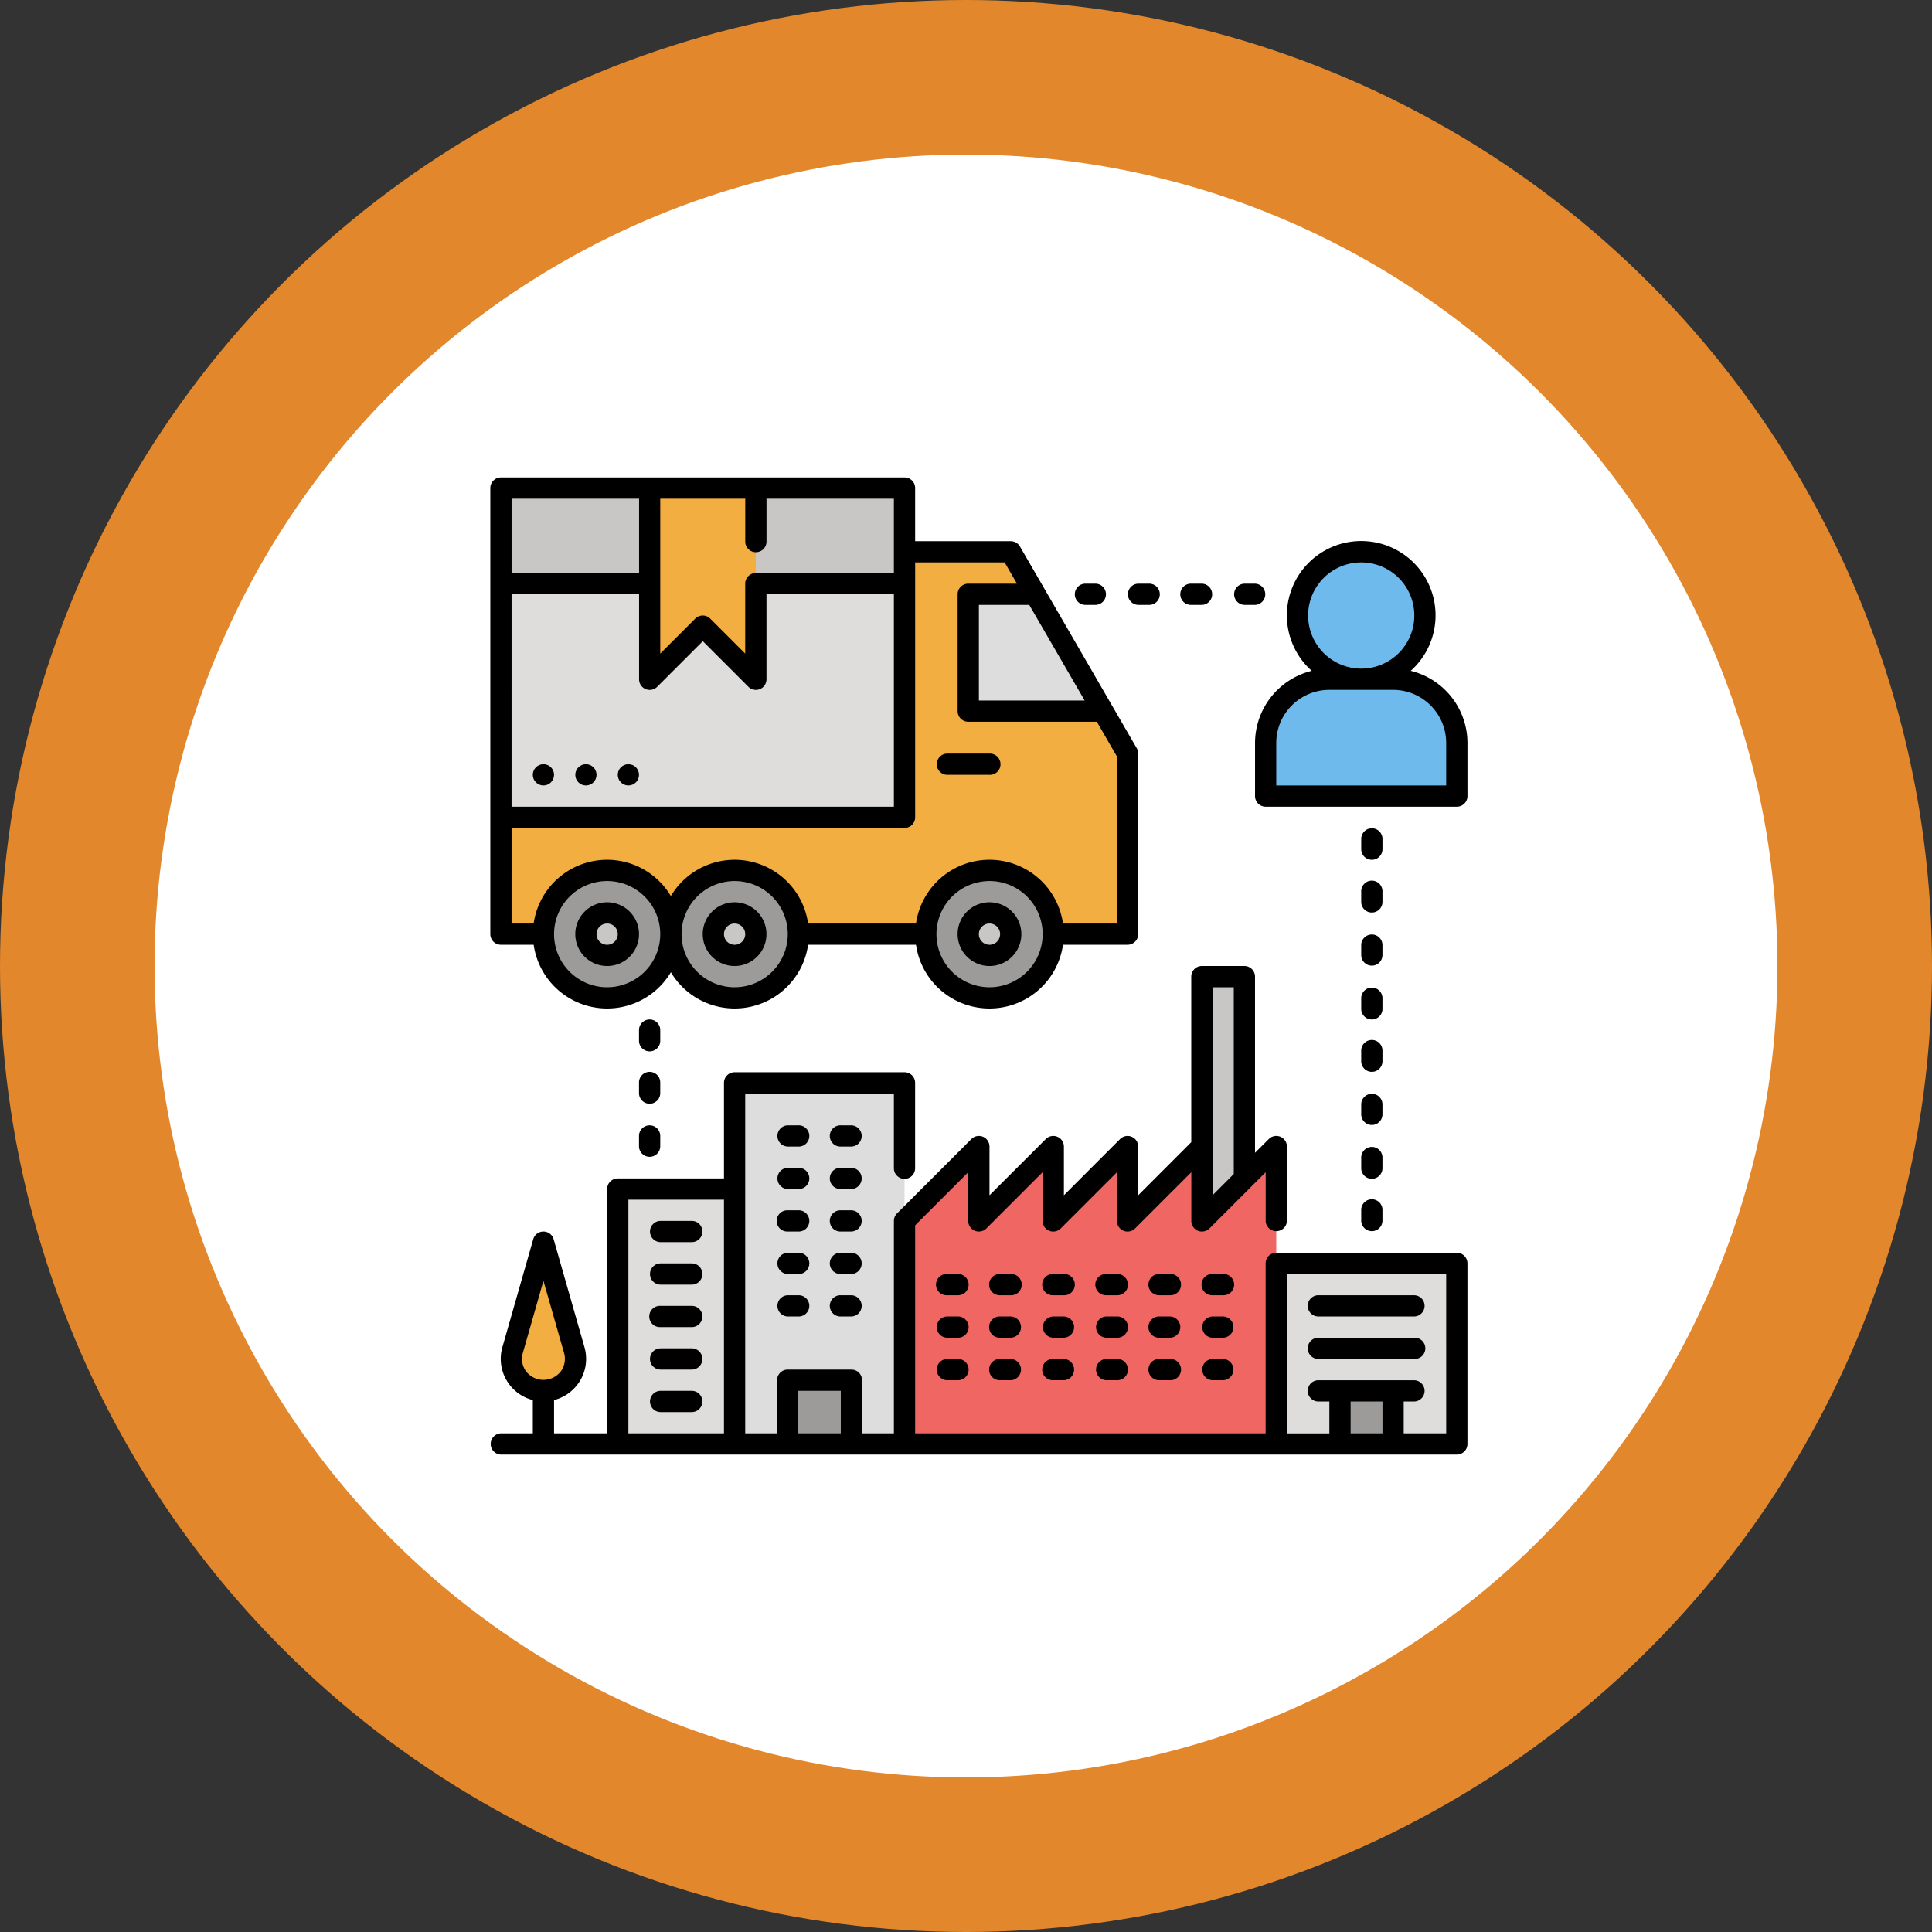 <svg xmlns="http://www.w3.org/2000/svg" width="150" height="150" viewBox="0 0 150 150">
  <rect x="0" y="0" width="150" height="150" fill="#333333" stroke="none"/>
  <g id="Grupo_224040" data-name="Grupo 224040" transform="translate(-379 -11828)">
    <g id="Grupo_223938" data-name="Grupo 223938" transform="translate(0 -326)">
      <g id="Grupo_224035" data-name="Grupo 224035">
        <g id="Grupo_223937" data-name="Grupo 223937" transform="translate(-754 -27)">
          <circle id="Elipse_6362" data-name="Elipse 6362" cx="75" cy="75" r="75" transform="translate(1133 12181)" fill="#e2872c"/>
          <circle id="Elipse_6363" data-name="Elipse 6363" cx="63" cy="63" r="63" transform="translate(1145 12193)" fill="#fff"/>
        </g>
      </g>
    </g>
    <g id="Grupo_149416" data-name="Grupo 149416" transform="translate(132.068 -1150.598)">
      <g id="Grupo_149415" data-name="Grupo 149415" transform="translate(285 13015.667)">
        <path id="Trazado_252896" data-name="Trazado 252896" d="M16,16H47.335V41.563H16Z" transform="translate(-15.175 -15.175)" fill="#dfdddc"/>
        <path id="Trazado_252897" data-name="Trazado 252897" d="M64.652,77.686V63.667L55.581,48H47.335V68.615H16v9.071Z" transform="translate(-15.175 -42.228)" fill="#f2ae40"/>
        <circle id="Elipse_6244" data-name="Elipse 6244" cx="4.948" cy="4.948" r="4.948" transform="translate(62.67 5.772)" fill="#6ebaed"/>
        <path id="Trazado_252898" data-name="Trazado 252898" d="M409.9,112h-4.948A4.947,4.947,0,0,0,400,116.948v4.123h14.843v-4.123A4.947,4.947,0,0,0,409.9,112Z" transform="translate(-339.804 -96.333)" fill="#6ebaed"/>
        <path id="Trazado_252899" data-name="Trazado 252899" d="M261.123,78.4H250.667V69.333h5.211Z" transform="translate(-213.56 -60.262)" fill="#ddd"/>
        <path id="Trazado_252900" data-name="Trazado 252900" d="M74.667,368h9.071v19.79H74.667Z" transform="translate(-64.772 -312.752)" fill="#dfdddc"/>
        <path id="Trazado_252901" data-name="Trazado 252901" d="M133.333,314.667h13.194V342.7H133.333Z" transform="translate(-114.367 -267.665)" fill="#ddd"/>
        <path id="Trazado_252902" data-name="Trazado 252902" d="M247.528,369.756H218.667V352.439l5.772-5.772v5.772l5.772-5.772v5.772l5.772-5.772v5.772l5.772-5.772v5.772l5.772-5.772Z" transform="translate(-186.508 -294.717)" fill="#ef6662"/>
        <path id="Trazado_252903" data-name="Trazado 252903" d="M405.333,405.333h14.018v14.018H405.333Z" transform="translate(-344.313 -344.313)" fill="#dfdddc"/>
        <path id="Trazado_252904" data-name="Trazado 252904" d="M160,464h4.948v4.948H160Z" transform="translate(-136.911 -393.909)" fill="#9c9b9a"/>
        <path id="Trazado_252905" data-name="Trazado 252905" d="M437.333,469.333h4.123v4.123h-4.123Z" transform="translate(-371.365 -398.417)" fill="#9c9b9a"/>
        <path id="Trazado_252906" data-name="Trazado 252906" d="M23.721,406.211a2.488,2.488,0,0,1-2.392-3.171l2.392-8.373,2.392,8.373A2.488,2.488,0,0,1,23.721,406.211Z" transform="translate(-19.598 -335.296)" fill="#f2ae40"/>
        <path id="Trazado_252907" data-name="Trazado 252907" d="M368,280.3V261.333h3.3V277Z" transform="translate(-312.752 -222.577)" fill="#c9c7c6"/>
        <path id="Trazado_252908" data-name="Trazado 252908" d="M16,16H47.335v8.246H16Z" transform="translate(-15.175 -15.175)" fill="#c9c7c6"/>
        <path id="Trazado_252909" data-name="Trazado 252909" d="M90.667,16V30.843L94.79,26.72l4.123,4.123V16Z" transform="translate(-78.298 -15.175)" fill="#f2ae40"/>
        <g id="Grupo_149414" data-name="Grupo 149414" transform="translate(4.123 30.51)">
          <circle id="Elipse_6245" data-name="Elipse 6245" cx="4.948" cy="4.948" r="4.948" fill="#9c9b9a"/>
          <circle id="Elipse_6246" data-name="Elipse 6246" cx="4.948" cy="4.948" r="4.948" transform="translate(9.895)" fill="#9c9b9a"/>
          <circle id="Elipse_6247" data-name="Elipse 6247" cx="4.948" cy="4.948" r="4.948" transform="translate(29.686)" fill="#9c9b9a"/>
        </g>
        <circle id="Elipse_6248" data-name="Elipse 6248" cx="1.649" cy="1.649" r="1.649" transform="translate(17.317 33.809)" fill="#c9c7c6"/>
        <circle id="Elipse_6249" data-name="Elipse 6249" cx="1.649" cy="1.649" r="1.649" transform="translate(37.107 33.809)" fill="#c9c7c6"/>
        <circle id="Elipse_6250" data-name="Elipse 6250" cx="1.649" cy="1.649" r="1.649" transform="translate(7.421 33.809)" fill="#c9c7c6"/>
        <path id="Trazado_252910" data-name="Trazado 252910" d="M11.492,46.949h2.54a5.761,5.761,0,0,0,10.654,2.133,5.761,5.761,0,0,0,10.654-2.133h8.378a5.764,5.764,0,0,0,11.412,0h5.014a.824.824,0,0,0,.825-.825V32.107a.817.817,0,0,0-.111-.413L51.786,16.026a.823.823,0,0,0-.713-.411H43.651V11.492a.824.824,0,0,0-.825-.825H11.492a.824.824,0,0,0-.825.825V46.125A.824.824,0,0,0,11.492,46.949Zm8.246,3.3a4.123,4.123,0,1,1,4.123-4.123A4.128,4.128,0,0,1,19.738,50.248Zm9.9,0a4.123,4.123,0,1,1,4.123-4.123A4.128,4.128,0,0,1,29.633,50.248Zm19.79,0a4.123,4.123,0,1,1,4.123-4.123A4.128,4.128,0,0,1,49.423,50.248Zm3.083-29.686,4.3,7.421H48.6V20.562ZM23.861,12.316h6.6v3.3a.825.825,0,1,0,1.649,0v-3.3H42v5.772H31.282a.824.824,0,0,0-.825.825v5.431l-2.715-2.715a.823.823,0,0,0-1.166,0l-2.715,2.715Zm-11.544,0h9.9v5.772h-9.9Zm0,7.421h9.9v6.6a.824.824,0,0,0,1.408.583l3.54-3.54,3.54,3.54a.825.825,0,0,0,.583.242A.816.816,0,0,0,31.6,27.1a.825.825,0,0,0,.509-.762v-6.6H42V36.23H12.316Zm0,18.141h30.51a.824.824,0,0,0,.825-.825V17.264H50.6l.955,1.649H47.774a.824.824,0,0,0-.825.825v9.071a.824.824,0,0,0,.825.825h9.984l1.56,2.7V45.3H55.129a5.764,5.764,0,0,0-11.412,0H35.339a5.761,5.761,0,0,0-10.654-2.133A5.761,5.761,0,0,0,14.031,45.3H12.316Z" transform="translate(-10.667 -10.667)"/>
        <circle id="Elipse_6251" data-name="Elipse 6251" cx="0.825" cy="0.825" r="0.825" transform="translate(3.298 22.264)"/>
        <circle id="Elipse_6252" data-name="Elipse 6252" cx="0.825" cy="0.825" r="0.825" transform="translate(6.597 22.264)"/>
        <circle id="Elipse_6253" data-name="Elipse 6253" cx="0.825" cy="0.825" r="0.825" transform="translate(9.895 22.264)"/>
        <path id="Trazado_252911" data-name="Trazado 252911" d="M406.756,52.733a5.772,5.772,0,1,0-7.687,0,5.779,5.779,0,0,0-4.4,5.6v4.123a.824.824,0,0,0,.825.825h14.843a.824.824,0,0,0,.825-.825V58.334A5.779,5.779,0,0,0,406.756,52.733Zm-7.967-4.294a4.123,4.123,0,1,1,4.123,4.123A4.128,4.128,0,0,1,398.79,48.439Zm10.72,13.194H396.316v-3.3a4.128,4.128,0,0,1,4.123-4.123h4.948a4.128,4.128,0,0,1,4.123,4.123Z" transform="translate(-335.296 -37.719)"/>
        <path id="Trazado_252912" data-name="Trazado 252912" d="M119.807,224a2.474,2.474,0,1,0,2.474,2.474A2.477,2.477,0,0,0,119.807,224Zm0,3.3a.825.825,0,1,1,.825-.825A.825.825,0,0,1,119.807,227.3Z" transform="translate(-100.841 -191.016)"/>
        <path id="Trazado_252913" data-name="Trazado 252913" d="M247.807,224a2.474,2.474,0,1,0,2.474,2.474A2.477,2.477,0,0,0,247.807,224Zm0,3.3a.825.825,0,1,1,.825-.825A.825.825,0,0,1,247.807,227.3Z" transform="translate(-209.051 -191.016)"/>
        <path id="Trazado_252914" data-name="Trazado 252914" d="M55.807,224a2.474,2.474,0,1,0,2.474,2.474A2.477,2.477,0,0,0,55.807,224Zm0,3.3a.825.825,0,1,1,.825-.825A.825.825,0,0,1,55.807,227.3Z" transform="translate(-46.736 -191.016)"/>
        <path id="Trazado_252915" data-name="Trazado 252915" d="M235.492,150.982h3.3a.825.825,0,1,0,0-1.649h-3.3a.825.825,0,0,0,0,1.649Z" transform="translate(-200.034 -127.893)"/>
        <path id="Trazado_252916" data-name="Trazado 252916" d="M85.706,278.264H71.687a.824.824,0,0,0-.825.825v13.194H43.651V276.132l4.123-4.123v3.782a.824.824,0,0,0,1.408.583l4.365-4.365v3.782a.824.824,0,0,0,1.408.583l4.365-4.365v3.782a.824.824,0,0,0,1.408.583l4.365-4.365v3.782a.824.824,0,0,0,1.408.583l3.3-3.3,0,0,1.065-1.065v3.782a.825.825,0,0,0,1.649,0v-5.772a.824.824,0,0,0-1.408-.583L70.038,270.5V256.825a.824.824,0,0,0-.825-.825h-3.3a.824.824,0,0,0-.825.825v12.852L60.968,273.8v-3.781a.824.824,0,0,0-1.408-.583L55.2,273.8v-3.781a.824.824,0,0,0-1.408-.583L49.423,273.8v-3.781a.824.824,0,0,0-1.408-.583l-5.772,5.772a.825.825,0,0,0-.242.583v16.492H39.528v-4.123a.824.824,0,0,0-.825-.825H33.756a.824.824,0,0,0-.825.825v4.123H30.457V265.9H42v5.772a.825.825,0,1,0,1.649,0v-6.6a.824.824,0,0,0-.825-.825H29.633a.824.824,0,0,0-.825.825v7.421H20.562a.824.824,0,0,0-.825.825v18.966H15.615V289.7a3.3,3.3,0,0,0,2.36-4.112l-2.392-8.374a.824.824,0,0,0-1.585,0l-2.392,8.373a3.3,3.3,0,0,0,2.36,4.113v2.583H11.492a.825.825,0,0,0,0,1.649H85.706a.824.824,0,0,0,.825-.825V279.089A.824.824,0,0,0,85.706,278.264ZM66.74,257.649h1.649v14.5L66.74,273.8ZM13.462,287.5a1.65,1.65,0,0,1-.271-1.459l1.6-5.6,1.6,5.6a1.651,1.651,0,0,1-.271,1.459A1.713,1.713,0,0,1,13.462,287.5Zm15.346,4.785H21.387V274.141h7.421Zm9.071,0h-3.3v-3.3h3.3Zm42.055,0H77.46v-2.474h2.474Zm4.948,0h-3.3v-2.474h.825a.825.825,0,0,0,0-1.649H74.986a.825.825,0,1,0,0,1.649h.825v2.474h-3.3V279.914H84.881Z" transform="translate(-10.667 -218.068)"/>
        <path id="Trazado_252917" data-name="Trazado 252917" d="M236.316,410.667h-.825a.825.825,0,1,0,0,1.649h.825a.825.825,0,1,0,0-1.649Z" transform="translate(-200.034 -348.822)"/>
        <path id="Trazado_252918" data-name="Trazado 252918" d="M262.982,410.667h-.825a.825.825,0,1,0,0,1.649h.825a.825.825,0,1,0,0-1.649Z" transform="translate(-222.577 -348.822)"/>
        <path id="Trazado_252919" data-name="Trazado 252919" d="M289.649,410.667h-.825a.825.825,0,1,0,0,1.649h.825a.825.825,0,1,0,0-1.649Z" transform="translate(-245.121 -348.822)"/>
        <path id="Trazado_252920" data-name="Trazado 252920" d="M316.316,410.667h-.825a.825.825,0,1,0,0,1.649h.825a.825.825,0,1,0,0-1.649Z" transform="translate(-267.665 -348.822)"/>
        <path id="Trazado_252921" data-name="Trazado 252921" d="M342.982,410.667h-.824a.825.825,0,1,0,0,1.649h.824a.825.825,0,1,0,0-1.649Z" transform="translate(-290.208 -348.822)"/>
        <path id="Trazado_252922" data-name="Trazado 252922" d="M369.649,410.667h-.825a.825.825,0,1,0,0,1.649h.825a.825.825,0,1,0,0-1.649Z" transform="translate(-312.752 -348.822)"/>
        <path id="Trazado_252923" data-name="Trazado 252923" d="M236.316,432h-.825a.825.825,0,0,0,0,1.649h.825a.825.825,0,1,0,0-1.649Z" transform="translate(-200.034 -366.857)"/>
        <path id="Trazado_252924" data-name="Trazado 252924" d="M262.982,432h-.825a.825.825,0,1,0,0,1.649h.825a.825.825,0,0,0,0-1.649Z" transform="translate(-222.577 -366.857)"/>
        <path id="Trazado_252925" data-name="Trazado 252925" d="M289.649,432h-.825a.825.825,0,0,0,0,1.649h.825a.825.825,0,0,0,0-1.649Z" transform="translate(-245.121 -366.857)"/>
        <path id="Trazado_252926" data-name="Trazado 252926" d="M316.316,432h-.825a.825.825,0,0,0,0,1.649h.825a.825.825,0,1,0,0-1.649Z" transform="translate(-267.665 -366.857)"/>
        <path id="Trazado_252927" data-name="Trazado 252927" d="M342.982,432h-.824a.825.825,0,1,0,0,1.649h.824a.825.825,0,0,0,0-1.649Z" transform="translate(-290.208 -366.857)"/>
        <path id="Trazado_252928" data-name="Trazado 252928" d="M369.649,432h-.825a.825.825,0,0,0,0,1.649h.825a.825.825,0,0,0,0-1.649Z" transform="translate(-312.752 -366.857)"/>
        <path id="Trazado_252929" data-name="Trazado 252929" d="M236.316,453.333h-.825a.825.825,0,0,0,0,1.649h.825a.825.825,0,1,0,0-1.649Z" transform="translate(-200.034 -384.891)"/>
        <path id="Trazado_252930" data-name="Trazado 252930" d="M262.982,453.333h-.825a.825.825,0,1,0,0,1.649h.825a.825.825,0,0,0,0-1.649Z" transform="translate(-222.577 -384.891)"/>
        <path id="Trazado_252931" data-name="Trazado 252931" d="M289.649,453.333h-.825a.825.825,0,1,0,0,1.649h.825a.825.825,0,0,0,0-1.649Z" transform="translate(-245.121 -384.891)"/>
        <path id="Trazado_252932" data-name="Trazado 252932" d="M156.316,336h-.825a.825.825,0,0,0,0,1.649h.825a.825.825,0,1,0,0-1.649Z" transform="translate(-132.403 -285.699)"/>
        <path id="Trazado_252933" data-name="Trazado 252933" d="M182.982,336h-.825a.825.825,0,1,0,0,1.649h.825a.825.825,0,0,0,0-1.649Z" transform="translate(-154.946 -285.699)"/>
        <path id="Trazado_252934" data-name="Trazado 252934" d="M156.316,357.333h-.825a.825.825,0,0,0,0,1.649h.825a.825.825,0,1,0,0-1.649Z" transform="translate(-132.403 -303.734)"/>
        <path id="Trazado_252935" data-name="Trazado 252935" d="M182.982,357.333h-.825a.825.825,0,1,0,0,1.649h.825a.825.825,0,0,0,0-1.649Z" transform="translate(-154.946 -303.734)"/>
        <path id="Trazado_252936" data-name="Trazado 252936" d="M156.316,378.667h-.825a.825.825,0,1,0,0,1.649h.825a.825.825,0,1,0,0-1.649Z" transform="translate(-132.403 -321.769)"/>
        <path id="Trazado_252937" data-name="Trazado 252937" d="M91.492,385.649h2.474a.825.825,0,0,0,0-1.649H91.492a.825.825,0,0,0,0,1.649Z" transform="translate(-78.298 -326.278)"/>
        <path id="Trazado_252938" data-name="Trazado 252938" d="M91.492,406.982h2.474a.825.825,0,0,0,0-1.649H91.492a.825.825,0,0,0,0,1.649Z" transform="translate(-78.298 -344.313)"/>
        <path id="Trazado_252939" data-name="Trazado 252939" d="M91.492,428.316h2.474a.825.825,0,0,0,0-1.649H91.492a.825.825,0,1,0,0,1.649Z" transform="translate(-78.298 -362.348)"/>
        <path id="Trazado_252940" data-name="Trazado 252940" d="M91.492,449.649h2.474a.825.825,0,0,0,0-1.649H91.492a.825.825,0,0,0,0,1.649Z" transform="translate(-78.298 -380.383)"/>
        <path id="Trazado_252941" data-name="Trazado 252941" d="M91.492,470.982h2.474a.825.825,0,0,0,0-1.649H91.492a.825.825,0,0,0,0,1.649Z" transform="translate(-78.298 -398.417)"/>
        <path id="Trazado_252942" data-name="Trazado 252942" d="M182.982,378.667h-.825a.825.825,0,1,0,0,1.649h.825a.825.825,0,0,0,0-1.649Z" transform="translate(-154.946 -321.769)"/>
        <path id="Trazado_252943" data-name="Trazado 252943" d="M156.316,400h-.825a.825.825,0,0,0,0,1.649h.825a.825.825,0,1,0,0-1.649Z" transform="translate(-132.403 -339.804)"/>
        <path id="Trazado_252944" data-name="Trazado 252944" d="M182.982,400h-.825a.825.825,0,1,0,0,1.649h.825a.825.825,0,0,0,0-1.649Z" transform="translate(-154.946 -339.804)"/>
        <path id="Trazado_252945" data-name="Trazado 252945" d="M156.316,421.333h-.825a.825.825,0,0,0,0,1.649h.825a.825.825,0,1,0,0-1.649Z" transform="translate(-132.403 -357.839)"/>
        <path id="Trazado_252946" data-name="Trazado 252946" d="M182.982,421.333h-.825a.825.825,0,1,0,0,1.649h.825a.825.825,0,0,0,0-1.649Z" transform="translate(-154.946 -357.839)"/>
        <path id="Trazado_252947" data-name="Trazado 252947" d="M316.316,453.333h-.825a.825.825,0,0,0,0,1.649h.825a.825.825,0,1,0,0-1.649Z" transform="translate(-267.665 -384.891)"/>
        <path id="Trazado_252948" data-name="Trazado 252948" d="M342.982,453.333h-.824a.825.825,0,1,0,0,1.649h.824a.825.825,0,1,0,0-1.649Z" transform="translate(-290.208 -384.891)"/>
        <path id="Trazado_252949" data-name="Trazado 252949" d="M369.649,453.333h-.825a.825.825,0,0,0,0,1.649h.825a.825.825,0,0,0,0-1.649Z" transform="translate(-312.752 -384.891)"/>
        <path id="Trazado_252950" data-name="Trazado 252950" d="M422.158,422.982h7.421a.825.825,0,0,0,0-1.649h-7.421a.825.825,0,1,0,0,1.649Z" transform="translate(-357.839 -357.839)"/>
        <path id="Trazado_252951" data-name="Trazado 252951" d="M422.158,444.316h7.421a.825.825,0,1,0,0-1.649h-7.421a.825.825,0,1,0,0,1.649Z" transform="translate(-357.839 -375.874)"/>
        <path id="Trazado_252952" data-name="Trazado 252952" d="M86.158,336a.824.824,0,0,0-.825.824v.825a.825.825,0,0,0,1.649,0v-.825A.824.824,0,0,0,86.158,336Z" transform="translate(-73.789 -285.699)"/>
        <path id="Trazado_252953" data-name="Trazado 252953" d="M86.982,310.158a.825.825,0,1,0-1.649,0v.825a.825.825,0,0,0,1.649,0Z" transform="translate(-73.789 -263.155)"/>
        <path id="Trazado_252954" data-name="Trazado 252954" d="M86.982,283.492a.825.825,0,0,0-1.649,0v.825a.825.825,0,1,0,1.649,0Z" transform="translate(-73.789 -240.612)"/>
        <path id="Trazado_252955" data-name="Trazado 252955" d="M385.649,65.649a.825.825,0,0,0,0-1.649h-.825a.825.825,0,0,0,0,1.649Z" transform="translate(-326.278 -55.754)"/>
        <path id="Trazado_252956" data-name="Trazado 252956" d="M358.982,65.649a.825.825,0,0,0,0-1.649h-.825a.825.825,0,1,0,0,1.649Z" transform="translate(-303.734 -55.754)"/>
        <path id="Trazado_252957" data-name="Trazado 252957" d="M332.316,65.649a.825.825,0,1,0,0-1.649h-.825a.825.825,0,0,0,0,1.649Z" transform="translate(-281.191 -55.754)"/>
        <path id="Trazado_252958" data-name="Trazado 252958" d="M305.649,65.649a.825.825,0,0,0,0-1.649h-.825a.825.825,0,0,0,0,1.649Z" transform="translate(-258.647 -55.754)"/>
        <path id="Trazado_252959" data-name="Trazado 252959" d="M448,374.982a.825.825,0,0,0,1.649,0v-.825a.825.825,0,1,0-1.649,0Z" transform="translate(-380.383 -317.26)"/>
        <path id="Trazado_252960" data-name="Trazado 252960" d="M448,348.316a.825.825,0,1,0,1.649,0v-.825a.825.825,0,0,0-1.649,0Z" transform="translate(-380.383 -294.717)"/>
        <path id="Trazado_252961" data-name="Trazado 252961" d="M448,321.649a.825.825,0,0,0,1.649,0v-.825a.825.825,0,0,0-1.649,0Z" transform="translate(-380.383 -272.173)"/>
        <path id="Trazado_252962" data-name="Trazado 252962" d="M448,294.982a.825.825,0,0,0,1.649,0v-.825a.825.825,0,1,0-1.649,0Z" transform="translate(-380.383 -249.629)"/>
        <path id="Trazado_252963" data-name="Trazado 252963" d="M448,268.316a.825.825,0,1,0,1.649,0v-.825a.825.825,0,0,0-1.649,0Z" transform="translate(-380.383 -227.086)"/>
        <path id="Trazado_252964" data-name="Trazado 252964" d="M448,241.649a.825.825,0,0,0,1.649,0v-.825a.825.825,0,0,0-1.649,0Z" transform="translate(-380.383 -204.542)"/>
        <path id="Trazado_252965" data-name="Trazado 252965" d="M448,214.982a.825.825,0,0,0,1.649,0v-.825a.825.825,0,1,0-1.649,0Z" transform="translate(-380.383 -181.998)"/>
        <path id="Trazado_252966" data-name="Trazado 252966" d="M448.825,189.141a.825.825,0,0,0,.825-.825v-.825a.825.825,0,0,0-1.649,0v.825A.824.824,0,0,0,448.825,189.141Z" transform="translate(-380.383 -159.455)"/>
      </g>
    </g>
  </g>
</svg>
